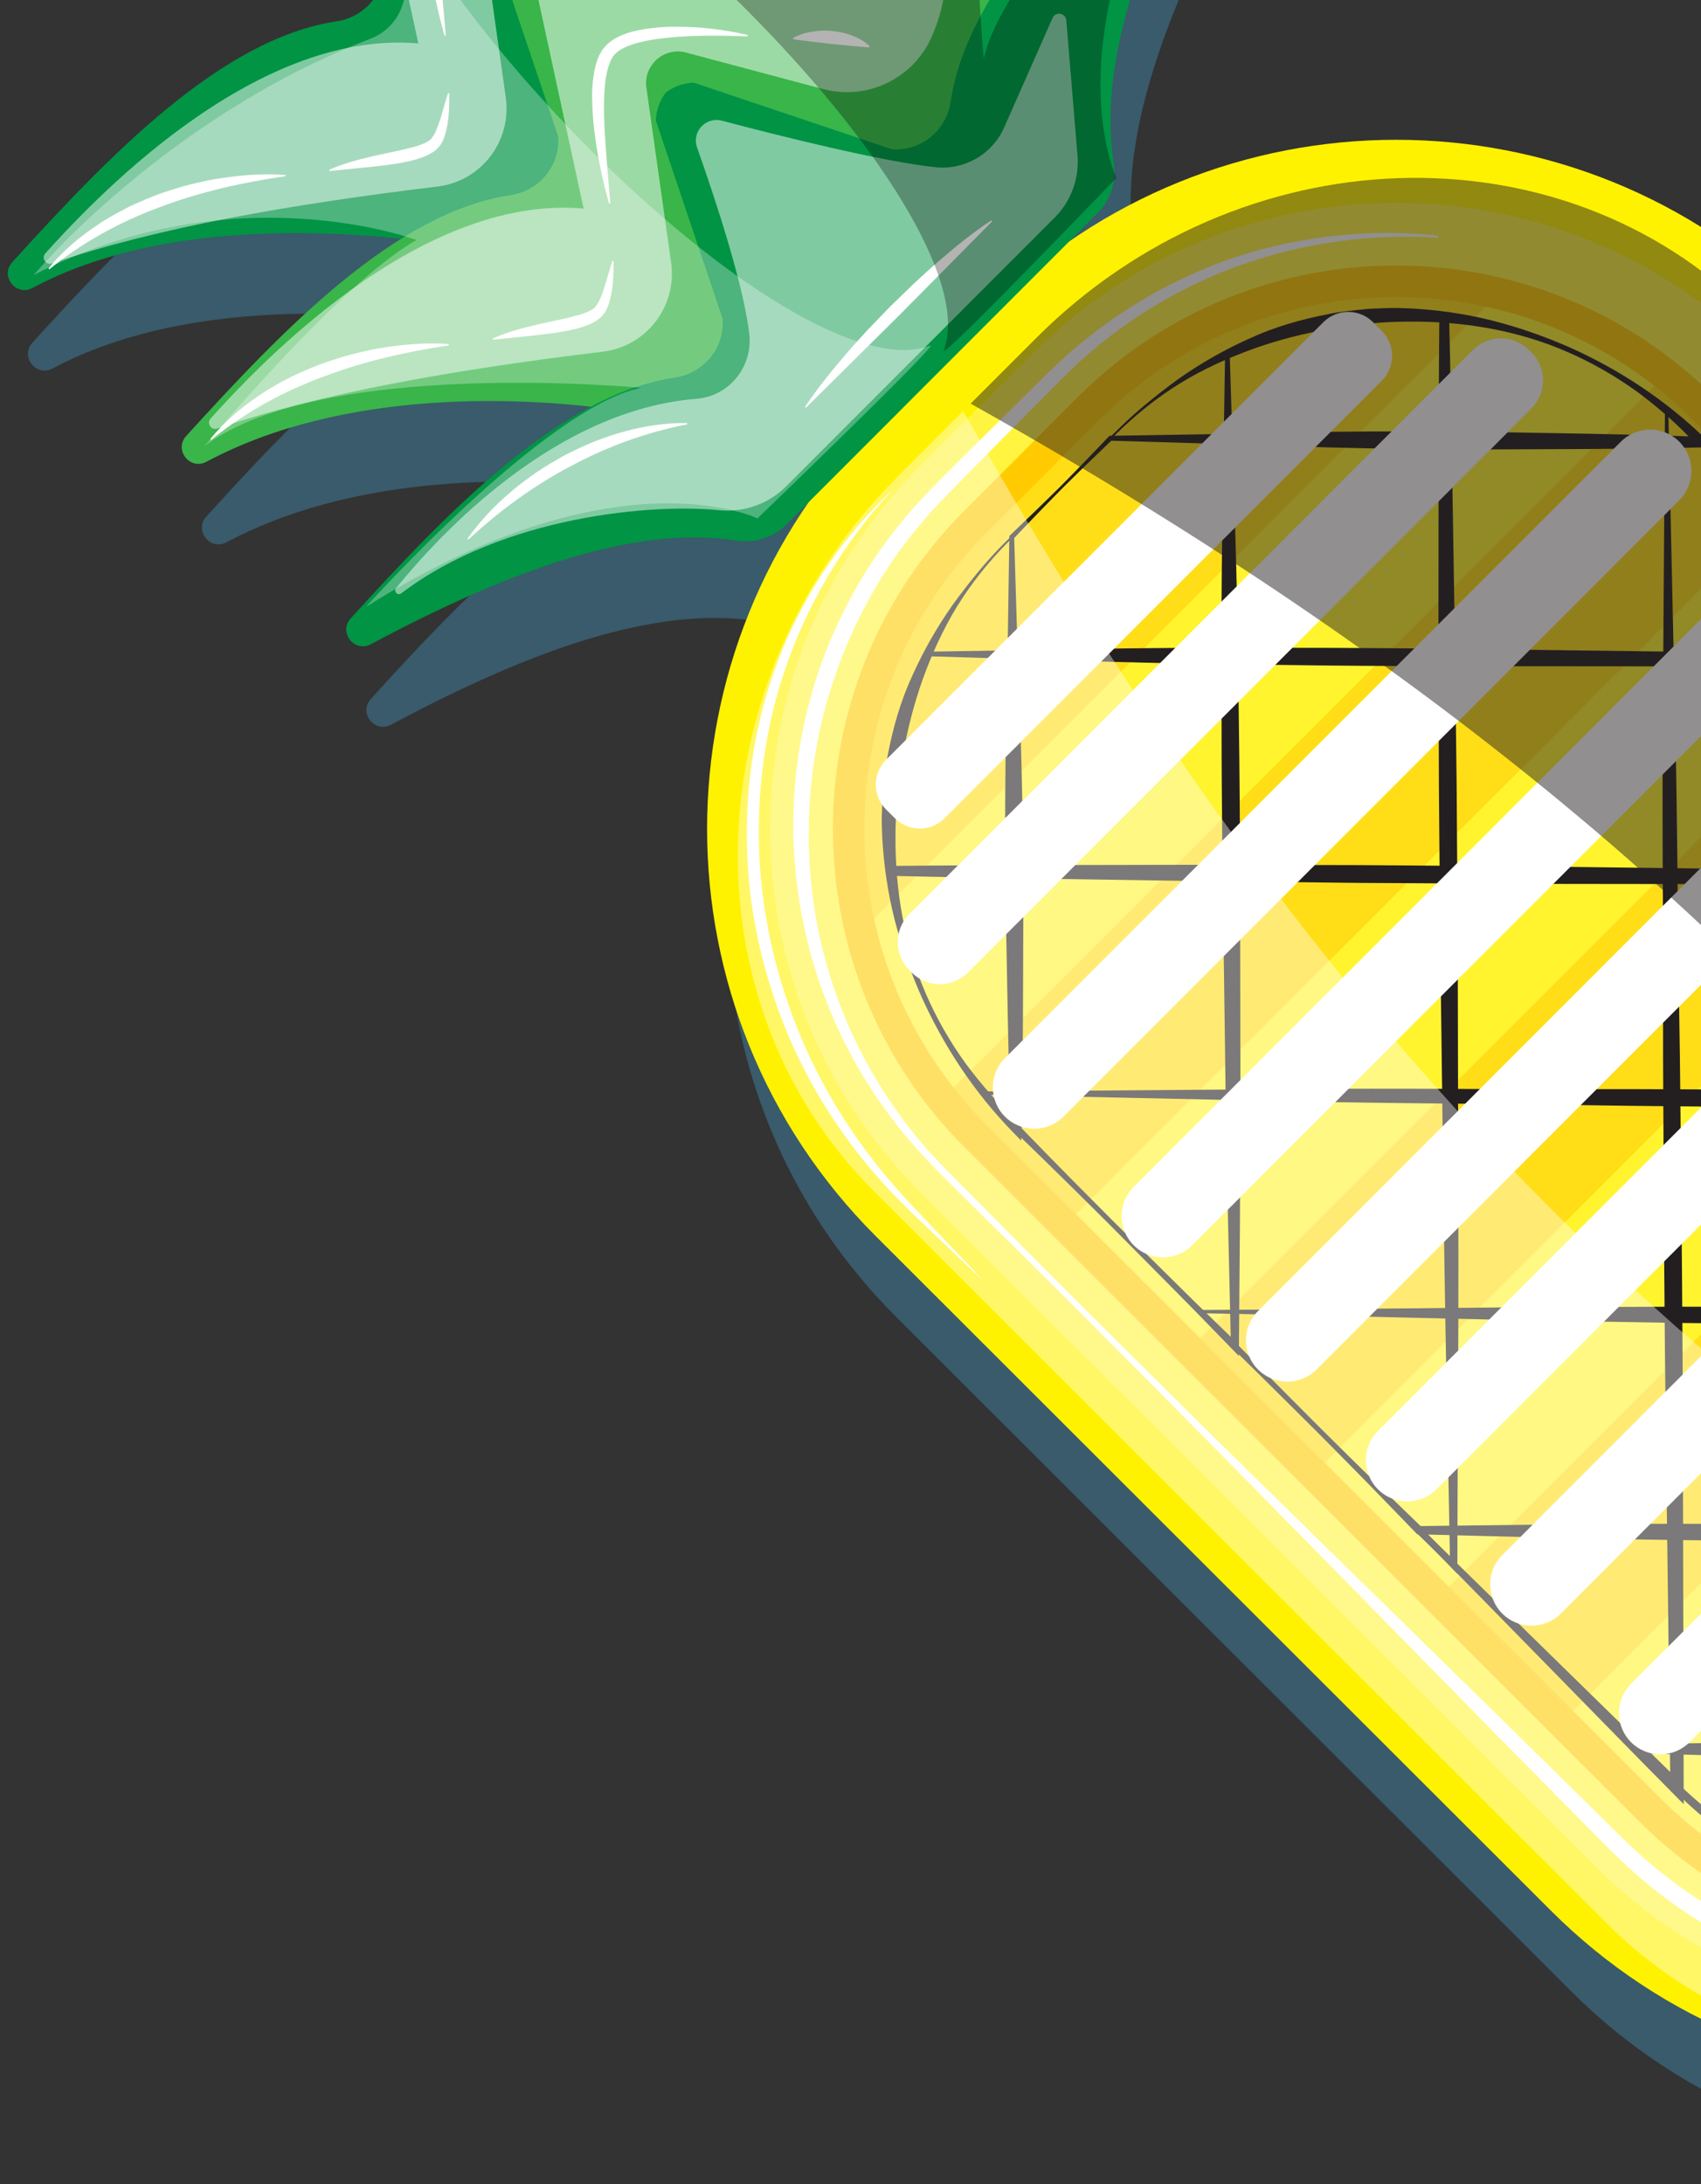 <svg width="169" height="217" viewBox="0 0 169 217" fill="none" xmlns="http://www.w3.org/2000/svg">
<rect x="0" y="0" width="169" height="217" fill="#333333" stroke="none"/>
<g clip-path="url(#clip0_2378_20778)">
<path opacity="0.3" fill-rule="evenodd" clip-rule="evenodd" d="M86.732 -49.536C76.158 -39.912 64.552 -28.774 62.831 -17.305C62.402 -14.429 59.885 -12.339 56.985 -12.562L37.306 -19.175C36.264 -19.148 35.301 -18.789 34.517 -18.191C33.923 -17.407 33.561 -16.445 33.538 -15.402L40.168 4.272C40.395 7.173 38.308 9.693 35.431 10.121C23.96 11.854 12.832 23.468 3.218 34.049C1.968 35.426 3.586 37.487 5.226 36.612C16.486 30.591 31.308 30.631 41.859 31.722C34.285 36.44 27.042 44.118 20.501 51.317C19.251 52.694 20.869 54.755 22.509 53.88C34.656 47.385 50.238 47.235 60.696 48.411C52.219 52.881 44.1 61.456 36.843 69.442C35.594 70.819 37.212 72.88 38.851 72.005C52.424 64.748 64.994 60.12 75.201 61.709C76.998 61.988 78.817 61.428 80.097 60.143L82.332 57.907C66.941 80.209 69.176 111.005 89.028 130.839L156.092 197.841C178.451 220.179 214.679 220.159 237.021 197.804L248.259 186.553L248.251 186.553C270.585 164.199 270.569 127.966 248.214 105.632L181.151 38.629C161.302 18.798 130.511 16.589 108.223 31.992L111.091 29.122C111.965 28.249 112.503 27.123 112.668 25.928C112.834 25.756 112.923 25.663 112.923 25.663C112.923 25.663 112.844 25.504 112.722 25.19C112.725 24.868 112.701 24.544 112.65 24.221C111.059 14.015 115.669 1.437 122.918 -12.138C123.796 -13.777 121.726 -15.396 120.354 -14.147L120.358 -14.143C113.286 -7.707 105.753 -0.593 101.024 6.843C99.972 -3.585 100.309 -18.527 106.576 -30.263C107.453 -31.902 105.384 -33.521 104.011 -32.272L104.015 -32.268C96.819 -25.718 89.144 -18.467 84.433 -10.888C83.331 -21.439 83.276 -36.267 89.289 -47.535C90.166 -49.173 88.096 -50.793 86.724 -49.544L86.732 -49.536Z" fill="#49B8EE"/>
<g clip-path="url(#clip1_2378_20778)">
<path d="M246.259 178.553L235.021 189.804C212.679 212.159 176.45 212.179 154.092 189.841L87.028 122.839C64.674 100.505 64.657 64.272 86.991 41.917L98.229 30.666C120.563 8.312 156.796 8.295 179.151 30.629L246.214 97.632C268.569 119.966 268.585 156.199 246.251 178.553L246.259 178.553Z" fill="#FFF200"/>
<path opacity="0.25" d="M230.605 185.396C210.733 205.285 178.388 205.298 158.504 185.429L91.44 118.427C71.551 98.555 71.538 66.209 91.407 46.325L102.645 35.074C122.517 15.185 154.862 15.172 174.747 35.041L241.81 102.043C261.699 121.915 261.712 154.261 241.843 174.145L230.605 185.396Z" fill="white"/>
<path d="M142.905 23.419C139.001 22.994 135.04 23.065 131.139 23.61C127.238 24.162 123.377 25.141 119.726 26.68C116.07 28.191 112.596 30.158 109.41 32.518C108.601 33.088 107.839 33.728 107.077 34.361C106.294 34.975 105.592 35.673 104.856 36.343C103.409 37.696 102.059 39.088 100.657 40.465C97.882 43.236 95.091 45.95 92.326 48.767C89.566 51.631 87.118 54.807 85.15 58.272C83.169 61.727 81.59 65.424 80.554 69.269C79.486 73.108 78.901 77.079 78.834 81.058C78.76 83.047 78.906 85.034 79.079 87.016C79.318 88.989 79.603 90.958 80.077 92.886C80.505 94.825 81.101 96.72 81.755 98.591C82.462 100.443 83.21 102.28 84.144 104.028C85.028 105.8 86.074 107.485 87.161 109.132C88.296 110.747 89.475 112.336 90.794 113.805C91.124 114.176 91.438 114.555 91.778 114.913L92.801 115.981C93.477 116.701 94.188 117.371 94.878 118.066L99.05 122.199C104.635 127.692 110.147 133.253 115.67 138.809C121.207 144.348 126.66 149.968 132.161 155.542L148.621 172.313L156.874 180.675L158.94 182.764C159.622 183.46 160.32 184.154 161.048 184.839C162.475 186.233 164.029 187.489 165.61 188.695C168.816 191.067 172.317 193.036 176.004 194.577C179.697 196.094 183.578 197.147 187.527 197.749C191.481 198.311 195.505 198.411 199.483 198.005C203.452 197.577 207.394 196.732 211.146 195.347C214.894 193.957 218.497 192.16 221.788 189.898C222.605 189.32 223.432 188.765 224.209 188.131L225.388 187.209L226.519 186.232C228.031 184.921 229.413 183.484 230.779 182.098L239.023 173.728L240.055 172.68C240.396 172.326 240.727 171.949 241.063 171.583L242.068 170.483C242.4 170.114 242.749 169.759 243.039 169.354L244.872 167.002C245.453 166.199 245.979 165.35 246.535 164.526C248.66 161.166 250.362 157.545 251.616 153.786C252.821 150.007 253.567 146.094 253.852 142.149L253.94 140.668C253.973 140.173 254.003 139.682 253.981 139.19L253.93 136.23L253.657 133.282C253.628 132.791 253.533 132.301 253.453 131.818L253.21 130.358C252.504 126.485 251.342 122.7 249.738 119.117L249.568 119.188C252.438 126.45 253.718 134.345 252.908 142.072C252.538 145.929 251.714 149.738 250.456 153.392C249.146 157.031 247.401 160.498 245.306 163.731C244.755 164.523 244.234 165.333 243.662 166.107L241.853 168.364C241.566 168.749 241.223 169.088 240.894 169.445L239.906 170.501C239.577 170.851 239.255 171.207 238.914 171.554L237.869 172.583L229.503 180.833C228.101 182.217 226.737 183.576 225.286 184.823L224.191 185.758L223.053 186.642C222.304 187.242 221.503 187.776 220.715 188.32C217.537 190.476 214.067 192.177 210.466 193.481C206.864 194.793 203.089 195.614 199.276 196.03C195.461 196.423 191.6 196.319 187.797 195.827C184 195.277 180.261 194.295 176.7 192.87C173.149 191.417 169.758 189.548 166.65 187.291C165.116 186.132 163.61 184.939 162.219 183.604C161.517 182.957 160.82 182.271 160.126 181.58L158.035 179.52L149.665 171.276L132.882 154.831C127.297 149.338 121.677 143.887 116.132 138.355C110.57 132.845 105.003 127.331 99.506 121.754L95.366 117.583C94.684 116.888 93.971 116.202 93.319 115.489L92.32 114.426C91.984 114.072 91.689 113.687 91.372 113.32C90.107 111.847 88.986 110.257 87.906 108.645C86.875 107.002 85.892 105.328 85.068 103.579C84.198 101.849 83.51 100.035 82.857 98.215C82.264 96.374 81.714 94.519 81.344 92.623C80.928 90.737 80.694 88.819 80.506 86.897C80.376 84.975 80.297 83.044 80.383 81.118C80.632 73.417 82.792 65.803 86.574 59.104C88.444 55.736 90.788 52.645 93.433 49.849C96.132 47.056 98.927 44.28 101.67 41.495C103.048 40.113 104.424 38.699 105.804 37.339C106.505 36.676 107.172 35.977 107.923 35.364C108.654 34.734 109.38 34.093 110.158 33.518C113.211 31.152 116.561 29.159 120.108 27.597C123.655 26.035 127.405 24.924 131.234 24.252C135.064 23.587 138.987 23.382 142.885 23.62L142.902 23.431L142.905 23.419Z" fill="white"/>
<path d="M226.19 180.989C208.751 198.445 180.364 198.457 162.908 181.018L95.844 114.015C78.388 96.577 78.38 68.185 95.815 50.733L107.053 39.482C124.491 22.026 152.883 22.018 170.335 39.453L237.398 106.455C254.855 123.894 254.863 152.285 237.428 169.738L226.19 180.989Z" fill="#FFCB00"/>
<path d="M109.268 41.685L98.03 52.937C87.647 63.329 83.925 77.886 86.839 91.273L147.598 30.465C134.206 27.564 119.656 31.296 109.272 41.689L109.268 41.685Z" fill="#FFDE17"/>
<path d="M168.865 182.118C173.916 186.083 179.672 188.711 185.664 190.008L246.423 129.2C245.118 123.204 242.483 117.454 238.516 112.406L168.865 182.118Z" fill="#FFDE17"/>
<path d="M165.111 178.81C166.304 180.003 167.564 181.101 168.858 182.118L238.508 112.407C237.491 111.111 236.395 109.856 235.198 108.659L226.375 99.843L156.284 169.991L165.107 178.807L165.111 178.81Z" fill="#FFF42E"/>
<path d="M143.945 157.653L156.298 169.997L226.391 99.854L214.038 87.51L143.945 157.653Z" fill="#FFDE17"/>
<path d="M131.594 145.313L143.947 157.657L214.04 87.514L201.687 75.17L131.594 145.313Z" fill="#FFF42E"/>
<path d="M119.239 132.969L131.592 145.313L201.685 75.17L189.332 62.826L119.239 132.969Z" fill="#FFDE17"/>
<path d="M106.888 120.629L119.241 132.973L189.334 62.83L176.981 50.486L106.888 120.629Z" fill="#FFF42E"/>
<path d="M98.056 111.807L106.879 120.623L176.97 50.475L168.146 41.659C166.954 40.467 165.694 39.368 164.4 38.351L94.75 108.063C95.767 109.359 96.863 110.614 98.06 111.811L98.056 111.807Z" fill="#FFDE17"/>
<path d="M164.393 38.352C159.342 34.387 153.586 31.759 147.594 30.462L86.835 91.27C88.14 97.265 90.775 103.016 94.742 108.063L164.393 38.352Z" fill="#FFF42E"/>
<g style="mix-blend-mode:overlay">
<path d="M100.029 53.971C98.152 55.9 96.465 58.014 95.058 60.303C93.658 62.598 92.556 65.048 91.657 67.548C90.767 70.056 90.117 72.639 89.672 75.247C89.219 77.854 88.965 80.502 88.969 83.153C88.938 88.452 89.845 93.844 92 98.766C93.069 101.227 94.415 103.563 95.986 105.728C97.587 107.876 99.358 109.878 101.34 111.685L100.438 112.066C100.249 107.175 100.142 102.282 100.059 97.395L99.925 90.056C99.905 87.609 99.865 85.168 99.868 82.719C99.863 77.827 99.894 72.935 100.092 68.043C100.267 63.152 100.461 58.256 100.433 53.365L100.582 53.429L100.025 53.975L100.029 53.971ZM99.91 53.855L100.455 53.297L100.608 53.145L100.609 53.364C100.657 58.257 100.923 63.142 101.171 68.032C101.446 72.924 101.548 77.813 101.615 82.701C101.659 85.146 101.656 87.595 101.672 90.038L101.646 97.378C101.636 102.271 101.601 107.159 101.489 112.053L101.46 113.33L100.587 112.434C96.784 108.524 93.745 103.918 91.526 98.97C90.432 96.486 89.534 93.918 88.858 91.278C88.193 88.633 87.805 85.921 87.653 83.178C87.629 82.496 87.593 81.81 87.608 81.124L87.683 79.065C87.819 77.698 87.927 76.329 88.212 74.981C88.725 72.287 89.483 69.629 90.637 67.144C91.756 64.65 93.11 62.272 94.679 60.057C96.27 57.861 98.01 55.785 99.907 53.859L99.91 53.855Z" fill="#231F20"/>
<path d="M110.943 43.045C109.224 44.783 107.492 46.509 105.786 48.257C104.079 50.005 102.373 51.753 100.692 53.53L100.761 53.356L101.202 68.03C101.355 72.919 101.434 77.81 101.483 82.703C101.511 87.594 101.532 92.485 101.466 97.376L101.321 112.054L101.216 111.804C102.993 113.645 104.793 115.469 106.585 117.293C108.396 119.104 110.184 120.933 112.009 122.728L117.469 128.128C119.284 129.935 121.134 131.701 122.97 133.491L122.299 133.772L122.012 121.45L121.775 109.127L121.443 84.48C121.411 80.372 121.363 76.265 121.367 72.158C121.354 68.052 121.342 63.938 121.365 59.833C121.384 55.725 121.449 51.613 121.523 47.509L121.713 35.182L122.045 35.387C119.978 36.302 118.014 37.436 116.147 38.711C114.284 39.997 112.548 41.458 110.939 43.05L110.943 43.045ZM110.825 42.929C112.42 41.311 114.162 39.834 116.01 38.506C117.849 37.163 119.815 36.001 121.849 34.964L122.169 34.803L122.177 35.174L122.559 47.497C122.696 51.601 122.822 55.711 122.905 59.819C122.995 63.927 123.043 68.034 123.09 72.141C123.153 76.247 123.17 80.357 123.202 84.465L123.241 109.115L123.192 121.439L123.092 133.763L123.087 134.726L122.421 134.044C120.633 132.216 118.862 130.366 117.055 128.551L111.65 123.095C109.858 121.271 108.025 119.477 106.207 117.674C104.379 115.883 102.557 114.084 100.71 112.307L100.606 112.217L100.605 112.057L100.235 97.386C100.097 92.496 100.041 87.603 99.997 82.713C99.972 77.818 99.979 72.929 100.06 68.037L100.28 53.358L100.284 53.252L100.353 53.188C102.123 51.502 103.872 49.797 105.62 48.085C107.369 46.381 109.093 44.648 110.828 42.925L110.825 42.929Z" fill="#231F20"/>
<path d="M223.988 177.83L227.584 174.207C228.787 173.002 229.966 171.775 231.154 170.562L231.111 170.671C230.992 165.251 230.814 159.832 230.66 154.411C230.498 148.99 230.34 143.573 230.287 138.153C230.211 132.733 230.201 127.313 230.238 121.889L230.386 105.627L230.496 105.896C226.944 102.21 223.337 98.57 219.724 94.947C216.074 91.358 212.464 87.722 208.785 84.167L209.392 83.91C209.559 92.506 209.803 101.096 209.935 109.691L210.302 135.474C210.39 144.068 210.436 152.662 210.422 161.256C210.417 169.849 210.212 178.446 210.109 187.043L209.717 186.771C212.382 185.847 214.953 184.624 217.35 183.114C219.761 181.622 221.972 179.82 223.988 177.83ZM224.107 177.946C222.108 179.974 219.873 181.77 217.505 183.349C215.12 184.913 212.584 186.254 209.926 187.315L209.543 187.465L209.53 187.04C209.297 178.444 208.963 169.857 208.827 161.259C208.688 152.664 208.599 144.07 208.561 135.476L208.538 109.691C208.536 101.098 208.655 92.5 208.691 83.904L208.695 83.027L209.298 83.647C212.856 87.325 216.492 90.931 220.087 94.575C223.719 98.185 227.358 101.787 231.048 105.338L231.154 105.444L231.158 105.608L231.555 121.864C231.674 127.284 231.742 132.704 231.752 138.124C231.784 143.543 231.704 148.966 231.624 154.389C231.552 159.812 231.46 165.232 231.418 170.652L231.42 170.718L231.38 170.764C230.163 171.951 228.938 173.131 227.734 174.336L224.117 177.934L224.107 177.946Z" fill="#231F20"/>
<path d="M122.016 35.218C122.269 43.545 122.461 51.807 122.62 60.04L122.749 66.218L122.842 72.371L123.014 84.667C123.15 92.866 123.179 101.031 123.134 109.205L123.003 133.766L122.916 133.553C124.708 135.378 126.508 137.202 128.318 139.013C130.122 140.833 131.928 142.641 133.753 144.435C137.396 148.033 141.009 151.656 144.685 155.224L144.071 155.481C143.89 145.15 143.636 134.82 143.491 124.489L143.087 93.495L142.959 78.001L142.914 62.504C142.937 52.172 142.905 41.837 143.002 31.504L143.441 31.983C139.822 31.556 136.144 31.638 132.523 32.169C130.713 32.438 128.92 32.831 127.16 33.347L125.845 33.759L124.546 34.213L123.261 34.709L122.024 35.217L122.016 35.218ZM121.877 35.126L123.158 34.49L124.426 33.929L125.718 33.417L127.028 32.951C128.787 32.36 130.582 31.889 132.413 31.543C136.064 30.842 139.823 30.684 143.54 31.006L143.965 31.044L143.975 31.489C144.229 41.819 144.351 52.152 144.531 62.483L144.722 77.981L144.83 93.481L144.898 124.477C144.91 134.81 144.813 145.143 144.79 155.474L144.786 156.358L144.175 155.732C140.605 152.058 136.978 148.452 133.374 144.808C131.575 142.984 129.768 141.176 127.947 139.377C126.133 137.57 124.311 135.772 122.483 133.981L122.391 133.902L122.397 133.769L121.893 109.033C121.728 100.773 121.629 92.504 121.638 84.27L121.622 71.919L121.619 65.748L121.656 59.596C121.687 51.396 121.755 43.22 121.884 35.118L121.877 35.126Z" fill="#231F20"/>
<path d="M177.101 52.116L171.364 46.412L168.482 43.57C167.527 42.625 166.521 41.731 165.479 40.887L165.751 40.757L166.504 74.974C166.699 86.381 166.78 97.791 166.737 109.196L166.665 126.309L166.626 134.866L166.649 143.419L166.675 151.974L166.769 160.529L166.862 169.084L167.006 177.639L166.892 177.366C169.836 180.202 173.194 182.617 176.833 184.459C180.469 186.312 184.379 187.586 188.382 188.285L187.621 188.926C187.447 178.367 187.324 167.808 187.204 157.244C187.069 146.682 186.965 136.126 186.909 125.566L186.853 109.725L186.895 93.882C186.991 83.322 187.098 72.757 187.143 62.197L187.19 62.311L182.155 57.203L177.097 52.112L177.101 52.116ZM177.218 51.998L182.308 57.051L187.424 62.082L187.474 62.125L187.471 62.196C187.673 72.757 187.941 83.317 188.197 93.874L188.479 109.712L188.668 125.551C188.775 136.111 188.824 146.671 188.853 157.23C188.895 167.791 188.928 178.353 188.918 188.914L188.918 189.692L188.161 189.55C184.035 188.781 180.043 187.349 176.358 185.374C172.67 183.403 169.295 180.865 166.351 177.919L166.232 177.803L166.232 177.642L166.248 169.087L166.214 160.532L166.179 151.977L166.074 143.419L165.965 134.865L165.797 126.312L165.466 109.202C165.251 97.793 165.158 86.387 165.182 74.98L165.419 40.754L165.419 40.398L165.687 40.629C166.726 41.493 167.726 42.411 168.671 43.376L171.512 46.256L177.221 51.986L177.218 51.998Z" fill="#231F20"/>
<path d="M189.271 64.274L187.246 62.264L187.401 62.201C187.485 72.763 187.8 83.319 188.056 93.876C188.347 104.434 188.49 114.996 188.512 125.554C188.517 136.114 188.41 146.679 188.357 157.24C188.349 162.52 188.356 167.8 188.398 173.081L188.59 188.923L188.324 188.607C195.461 189.833 202.908 189.115 209.615 186.501L209.238 187.05C209.083 178.457 208.943 169.862 208.843 161.265C208.747 152.672 208.607 144.077 208.547 135.485C208.466 126.89 208.444 118.295 208.434 109.702C208.419 101.107 208.542 92.512 208.637 83.916L208.757 84.2L199.061 74.191C195.818 70.864 192.546 67.571 189.267 64.278L189.271 64.274ZM189.387 64.156C192.684 67.427 195.982 70.699 199.308 73.937L209.327 83.621L209.441 83.734L209.446 83.906C209.672 92.501 209.924 101.091 210.04 109.687C210.16 118.279 210.268 126.875 210.313 135.469C210.382 144.061 210.373 152.658 210.411 161.253C210.44 169.847 210.431 178.445 210.406 187.036L210.406 187.451L210.029 187.585C203.056 190.093 195.436 190.64 188.215 189.241L187.949 189.186L187.945 188.921L187.897 173.08C187.859 167.802 187.789 162.52 187.696 157.239C187.487 146.678 187.219 136.118 187.065 125.562C186.926 115.004 186.908 104.441 187.043 93.878C187.139 83.318 187.297 72.754 187.217 62.196L187.216 61.977L187.373 62.133L189.387 64.156Z" fill="#231F20"/>
<path d="M164.73 40.176C161.676 37.798 158.304 35.823 154.7 34.404C152.895 33.704 151.055 33.111 149.172 32.67C147.289 32.229 145.381 31.935 143.46 31.767L143.757 31.498L144.111 46.991L144.288 54.738L144.426 62.487C144.571 72.818 144.626 83.151 144.58 93.484L144.512 108.986C144.484 114.155 144.458 119.32 144.492 124.484C144.492 134.814 144.621 145.145 144.771 155.479L144.67 155.241L167.085 177.183L165.959 177.655L165.52 143.437C165.446 137.736 165.391 132.03 165.349 126.326L165.252 109.214C165.209 103.511 165.24 97.806 165.256 92.102C165.253 86.396 165.324 80.695 165.371 74.989L165.508 57.875C165.54 52.17 165.528 46.464 165.498 40.764L165.53 40.828L164.73 40.176ZM164.833 40.047L165.637 40.695L165.666 40.72L165.669 40.759C165.724 46.465 165.798 52.166 165.915 57.868L166.312 74.977C166.449 80.681 166.605 86.38 166.687 92.088C166.788 97.791 166.901 103.497 166.948 109.196L167.111 126.307C167.161 132.01 167.189 137.714 167.2 143.42L167.277 177.646L167.281 179.257L166.151 178.118C162.464 174.402 158.818 170.656 155.161 166.923L144.183 155.723L144.081 155.621L144.083 155.484C144.078 145.151 144.05 134.82 143.893 124.486C143.844 119.323 143.744 114.152 143.637 108.989L143.337 93.492C143.133 83.162 143.031 72.832 143.019 62.5L143.041 54.75L143.102 46.997L143.225 31.499L143.225 31.194L143.517 31.227C147.396 31.681 151.2 32.689 154.796 34.167C156.589 34.923 158.336 35.785 160.017 36.757C161.695 37.742 163.303 38.841 164.829 40.044L164.833 40.047Z" fill="#231F20"/>
</g>
<g style="mix-blend-mode:overlay">
<path d="M110.825 42.929C112.75 41.028 114.826 39.291 117.021 37.694C119.237 36.123 121.611 34.767 124.108 33.648C126.591 32.495 129.255 31.731 131.947 31.215C133.29 30.93 134.663 30.822 136.029 30.68L138.084 30.6C138.771 30.587 139.455 30.622 140.141 30.644C142.878 30.794 145.594 31.18 148.238 31.845C150.882 32.518 153.448 33.416 155.936 34.507C160.886 36.719 165.496 39.759 169.404 43.556L170.299 44.427L169.022 44.456C164.13 44.571 159.236 44.611 154.348 44.628L147.013 44.657C144.567 44.641 142.119 44.646 139.675 44.603C134.782 44.542 129.893 44.441 125.003 44.172C120.115 43.926 115.221 43.662 110.33 43.624L110.114 43.62L110.267 43.468L110.824 42.922L110.825 42.929ZM110.943 43.045L110.398 43.603L110.336 43.447C115.227 43.47 120.12 43.269 125.012 43.096C129.905 42.895 134.796 42.859 139.689 42.862C142.133 42.854 144.58 42.892 147.026 42.907L154.365 43.035C159.256 43.116 164.15 43.22 169.036 43.399L168.659 44.304C166.851 42.32 164.848 40.555 162.698 38.953C160.526 37.384 158.191 36.038 155.733 34.972C150.81 32.82 145.415 31.921 140.118 31.956C137.466 31.953 134.818 32.207 132.212 32.666C129.602 33.112 127.027 33.764 124.52 34.657C122.019 35.562 119.567 36.661 117.276 38.066C114.988 39.475 112.878 41.167 110.951 43.045L110.943 43.045Z" fill="#231F20"/>
<path d="M224.107 177.946C222.05 179.983 219.807 181.822 217.424 183.468C216.816 183.862 216.231 184.297 215.601 184.658L213.712 185.754L211.756 186.727C211.104 187.054 210.415 187.305 209.748 187.598C204.338 189.813 198.347 190.714 192.504 190.142C192.141 190.106 191.773 190.095 191.408 190.036L190.324 189.868C189.596 189.758 188.876 189.648 188.163 189.479C186.729 189.184 185.313 188.826 183.922 188.371C181.144 187.474 178.469 186.287 175.934 184.878C173.392 183.478 170.994 181.817 168.754 179.971C167.629 179.055 166.568 178.047 165.526 177.05L162.395 174.059L161.628 173.327L162.71 173.304C168.13 173.193 173.553 173.113 178.973 173.095L187.102 173.073L191.169 173.064L195.235 173.09C200.656 173.139 206.074 173.2 211.494 173.394C216.911 173.607 222.335 173.899 227.752 174.054L228.093 174.063L227.852 174.292C226.585 175.495 225.357 176.737 224.111 177.958L224.107 177.946ZM223.988 177.83C225.208 176.58 226.446 175.353 227.648 174.081L227.748 174.32C222.326 174.4 216.906 174.621 211.483 174.76C206.06 174.883 200.642 174.873 195.223 174.847L191.157 174.813L187.091 174.744L178.962 174.614C173.542 174.522 168.125 174.367 162.702 174.185L163.016 173.43L166.009 176.556C166.997 177.616 168.014 178.607 169.106 179.546C171.28 181.416 173.653 183.055 176.187 184.398C181.27 187.073 186.948 188.456 192.607 188.761C198.274 189.124 203.97 188.354 209.394 186.631C214.83 184.911 219.901 181.881 223.996 177.822L223.988 177.83Z" fill="#231F20"/>
<path d="M99.91 53.855C101.63 52.118 103.361 50.391 105.068 48.643C106.774 46.895 108.481 45.148 110.162 43.37L110.223 43.299L110.332 43.299L125.009 43.065C129.904 42.981 134.792 42.973 139.687 42.991C144.579 43.029 149.472 43.083 154.359 43.219L169.03 43.576L169.183 43.576L169.28 43.674C171.058 45.516 172.857 47.339 174.649 49.164C176.46 50.975 178.248 52.804 180.073 54.599L185.534 59.999C187.348 61.806 189.198 63.572 191.034 65.362L191.714 66.026L190.753 66.036L178.429 66.147L166.105 66.208L141.455 66.189C137.346 66.162 133.238 66.151 129.131 66.089C125.024 66.042 120.918 65.996 116.808 65.911C112.703 65.829 108.595 65.708 104.486 65.572L92.161 65.203L91.793 65.191L91.952 64.87C92.984 62.833 94.15 60.868 95.49 59.03C96.821 57.185 98.293 55.439 99.909 53.839L99.91 53.855ZM100.029 53.971C98.441 55.581 96.98 57.322 95.693 59.183C94.422 61.051 93.287 63.014 92.375 65.081L92.166 64.749L104.495 64.547C108.603 64.464 112.713 64.404 116.818 64.377C120.926 64.345 125.034 64.356 129.142 64.367C133.248 64.362 137.358 64.405 141.467 64.431L166.112 64.745L178.434 64.974L190.756 65.253L190.475 65.928C188.686 64.099 186.916 62.249 185.109 60.434L179.703 54.978C177.911 53.154 176.078 51.36 174.261 49.557C172.432 47.767 170.611 45.968 168.764 44.19L169.014 44.297L154.335 44.457C149.444 44.528 144.554 44.513 139.659 44.487C134.766 44.441 129.875 44.368 124.987 44.216L110.314 43.785L110.485 43.714C108.715 45.4 106.966 47.104 105.218 48.816C103.469 50.52 101.745 52.254 100.01 53.976L100.029 53.971Z" fill="#231F20"/>
<path d="M235.021 167.021L231.426 170.644C230.222 171.849 229.043 173.076 227.856 174.288L227.816 174.334L227.745 174.332C222.324 174.377 216.902 174.472 211.479 174.553C206.057 174.64 200.634 174.721 195.215 174.695C189.794 174.689 184.372 174.624 178.954 174.513L162.698 174.13L162.533 174.127L162.431 174.018C158.879 170.331 155.273 166.691 151.659 163.068C148.009 159.479 144.399 155.844 140.72 152.288L140.096 151.686L140.972 151.682C149.566 151.637 158.161 151.513 166.758 151.507L192.541 151.511C201.133 151.544 209.728 151.624 218.323 151.754C226.918 151.885 235.512 152.211 244.103 152.439L244.53 152.45L244.375 152.833C243.316 155.495 241.978 158.032 240.414 160.419C238.832 162.791 237.041 165.026 235.017 167.025L235.021 167.021ZM234.903 166.904C236.89 164.881 238.69 162.669 240.179 160.26C241.688 157.863 242.902 155.291 243.827 152.624L244.1 153.019C235.503 153.127 226.91 153.34 218.314 153.355C209.723 153.372 201.123 153.34 192.532 153.256L166.75 152.911C158.155 152.789 149.564 152.552 140.967 152.391L141.218 151.785C144.777 155.463 148.413 159.069 152.008 162.713C155.64 166.324 159.279 169.925 162.969 173.476L162.702 173.363L178.965 173.198C184.383 173.157 189.804 173.163 195.227 173.235C200.647 173.284 206.068 173.435 211.489 173.594C216.91 173.744 222.328 173.915 227.75 174.03L227.64 174.074C228.853 172.883 230.078 171.704 231.282 170.498L234.898 166.901L234.903 166.904Z" fill="#231F20"/>
<path d="M92.12 64.912C100.222 64.779 108.395 64.707 116.593 64.663L122.743 64.626L128.915 64.623L141.267 64.63C149.499 64.616 157.77 64.701 166.027 64.861L190.759 65.343L190.888 65.345L190.973 65.433C192.765 67.257 194.565 69.081 196.376 70.892C198.179 72.712 199.985 74.52 201.81 76.314C205.453 79.912 209.066 83.535 212.742 87.103L213.367 87.713L212.483 87.717C202.148 87.749 191.819 87.859 181.485 87.855L150.485 87.818L134.986 87.723L119.488 87.549C109.157 87.381 98.826 87.264 88.494 87.022L88.052 87.013L88.011 86.585C87.684 82.871 87.839 79.112 88.542 75.461C88.889 73.635 89.356 71.832 89.947 70.079L90.412 68.769L90.924 67.478L91.486 66.208L92.117 64.924L92.12 64.912ZM92.209 65.054L91.699 66.29L91.206 67.575L90.756 68.876L90.347 70.189C89.83 71.949 89.437 73.743 89.167 75.555C88.638 79.173 88.559 82.852 88.989 86.473L88.506 86.036C98.839 85.93 109.171 85.953 119.506 85.921L135.001 85.954L150.498 86.069L181.492 86.443C191.824 86.575 202.157 86.825 212.487 86.993L212.232 87.603C208.662 83.93 205.034 80.323 201.431 76.679C199.631 74.855 197.825 73.048 196.003 71.249C194.189 69.442 192.368 67.643 190.539 65.853L190.753 65.942L166.19 66.092C158.015 66.141 149.855 66.123 141.651 65.994L129.35 65.834L123.195 65.75L117.022 65.629C108.789 65.475 100.53 65.291 92.2 65.047L92.209 65.054Z" fill="#231F20"/>
<path d="M109.037 120.237L103.299 114.533L100.417 111.692C99.447 110.748 98.53 109.749 97.662 108.712L97.435 108.443L97.79 108.444L132.018 108.179C143.424 108.145 154.832 108.228 166.241 108.436L183.353 108.753L191.908 108.914L200.465 109.012L209.023 109.11L217.575 109.139L226.131 109.163L234.686 109.136L234.847 109.135L234.965 109.252C237.917 112.197 240.455 115.565 242.431 119.257C244.414 122.941 245.845 126.928 246.617 131.055L246.757 131.815L245.978 131.815C235.415 131.833 224.857 131.811 214.294 131.778C203.733 131.76 193.173 131.715 182.613 131.62L166.775 131.444L150.937 131.175C140.378 130.927 129.817 130.671 119.262 130.477L119.195 130.478L119.145 130.435L114.113 125.323L109.056 120.232L109.037 120.237ZM109.153 120.119L114.243 125.172L119.359 130.204L119.246 130.157C129.81 130.104 140.369 129.989 150.934 129.885L166.774 129.829L182.614 129.867C193.174 129.912 203.734 130.008 214.296 130.135C224.857 130.246 235.414 130.362 245.975 130.524L245.336 131.284C244.632 127.281 243.355 123.369 241.501 119.738C239.659 116.102 237.243 112.745 234.404 109.802L234.683 109.918L226.126 109.777L217.569 109.687L209.017 109.6L200.461 109.584L191.906 109.567L183.348 109.614L166.235 109.703C154.826 109.757 143.419 109.682 132.012 109.498L97.792 108.772L97.924 108.5C98.773 109.543 99.662 110.548 100.61 111.501L103.452 114.381L109.16 120.111L109.153 120.119Z" fill="#231F20"/>
<path d="M121.21 132.399L119.185 130.389L119.028 130.232L119.251 130.235C129.813 130.303 140.373 130.137 150.937 130.033C161.499 129.89 172.06 129.9 182.618 130.031C193.178 130.178 203.738 130.434 214.298 130.632C219.577 130.719 224.858 130.778 230.137 130.815L245.98 130.849L246.246 130.852L246.301 131.118C247.702 138.338 247.166 145.958 244.66 152.933L244.524 153.311L244.11 153.311C235.515 153.341 226.92 153.363 218.329 153.338C209.734 153.309 201.142 153.327 192.544 153.267C183.952 153.226 175.355 153.123 166.762 153.016C158.168 152.909 149.577 152.665 140.983 152.448L140.81 152.445L140.7 152.329L131.004 142.319C127.762 138.993 124.49 135.699 121.21 132.407L121.21 132.399ZM121.326 132.281C124.624 135.552 127.921 138.824 131.247 142.062L141.266 151.746L140.983 151.627C149.581 151.526 158.176 151.395 166.769 151.4C175.363 151.406 183.957 151.419 192.555 151.494C201.149 151.551 209.744 151.681 218.34 151.769C226.932 151.86 235.527 151.991 244.119 152.141L243.569 152.519C246.177 145.814 246.895 138.364 245.661 131.229L245.974 131.498L230.135 131.315C224.856 131.279 219.575 131.27 214.293 131.289C203.729 131.35 193.17 131.465 182.605 131.468C172.044 131.458 161.486 131.327 150.923 131.04C140.363 130.791 129.803 130.484 119.245 130.412L119.312 130.258L121.326 132.281Z" fill="#231F20"/>
<path d="M97.074 107.864C95.868 106.34 94.773 104.729 93.782 103.055C92.806 101.372 91.944 99.626 91.186 97.834C89.707 94.233 88.697 90.433 88.24 86.556L88.202 86.262L88.503 86.259L104.001 86.127L111.748 86.06L119.498 86.031C129.832 86.034 140.165 86.124 150.494 86.319L165.988 86.606C171.151 86.71 176.321 86.805 181.483 86.85C191.816 86.998 202.147 87.014 212.481 87.009L212.618 87.011L212.719 87.112L223.93 98.084C227.668 101.74 231.415 105.377 235.135 109.063L236.276 110.189L234.664 110.186L200.441 110.141C194.737 110.132 189.033 110.109 183.331 110.065L166.22 109.916C160.518 109.872 154.815 109.762 149.109 109.672C143.408 109.593 137.702 109.445 131.997 109.311L114.888 108.931C109.185 108.821 103.481 108.746 97.778 108.695L97.735 108.694L97.706 108.669L97.062 107.861L97.074 107.864ZM97.204 107.764L97.854 108.564L97.789 108.53C103.494 108.554 109.197 108.562 114.901 108.527L132.017 108.375C137.723 108.32 143.424 108.247 149.13 108.243C154.835 108.224 160.536 108.193 166.245 108.228L183.359 108.307C189.064 108.338 194.763 108.394 200.471 108.464L234.69 108.877L234.216 110.004L212.256 87.609L212.498 87.708C202.166 87.568 191.834 87.443 181.502 87.455C176.337 87.43 171.168 87.46 166.004 87.493L150.506 87.574C140.173 87.629 129.844 87.586 119.508 87.45L111.757 87.318L104.008 87.144L88.509 86.802L88.78 86.504C88.948 88.424 89.248 90.333 89.688 92.216C90.13 94.096 90.727 95.94 91.426 97.741C92.839 101.343 94.822 104.713 97.204 107.764Z" fill="#231F20"/>
</g>
<g style="mix-blend-mode:overlay">
<path d="M229.056 111.86L167.865 173.103C166.261 174.707 163.66 174.711 162.053 173.103C160.45 171.499 160.445 168.899 162.053 167.291L223.244 106.048C224.848 104.444 227.449 104.44 229.056 106.048C230.659 107.652 230.664 110.252 229.056 111.86Z" fill="white"/>
</g>
<g style="mix-blend-mode:overlay">
<path d="M216.261 99.076L155.07 160.32C153.466 161.923 150.865 161.927 149.258 160.32C147.655 158.716 147.65 156.115 149.258 154.508L210.449 93.264C212.053 91.661 214.654 91.656 216.261 93.264C217.864 94.868 217.869 97.469 216.261 99.076Z" fill="white"/>
</g>
<g style="mix-blend-mode:overlay">
<path d="M203.91 86.732L142.719 147.976C141.115 149.579 138.514 149.583 136.907 147.976C135.303 146.372 135.299 143.771 136.906 142.164L198.097 80.92C199.702 79.317 202.302 79.312 203.91 80.92C205.513 82.524 205.517 85.125 203.91 86.732Z" fill="white"/>
</g>
<g style="mix-blend-mode:overlay">
<path d="M191.994 74.829L130.803 136.072C129.199 137.676 126.599 137.68 124.991 136.072C123.388 134.468 123.384 131.868 124.991 130.26L186.182 69.017C187.786 67.413 190.387 67.409 191.994 69.017C193.598 70.621 193.602 73.221 191.994 74.829Z" fill="white"/>
</g>
<g style="mix-blend-mode:overlay">
<path d="M179.643 62.485L118.452 123.728C116.848 125.332 114.247 125.336 112.64 123.728C111.037 122.124 111.032 119.524 112.64 117.916L173.831 56.673C175.435 55.069 178.036 55.065 179.643 56.673C181.246 58.277 181.251 60.877 179.643 62.485Z" fill="white"/>
</g>
<g style="mix-blend-mode:overlay">
<path d="M166.848 49.701L105.657 110.945C104.053 112.548 101.452 112.552 99.845 110.945C98.241 109.341 98.237 106.74 99.845 105.133L161.036 43.889C162.64 42.286 165.24 42.281 166.848 43.889C168.451 45.493 168.455 48.094 166.848 49.701Z" fill="white"/>
</g>
<g style="mix-blend-mode:overlay">
<path d="M152.155 40.588L96.161 96.633C94.627 98.173 92.131 98.173 90.588 96.635L90.346 96.391C88.807 94.856 88.807 92.361 90.345 90.818L146.338 34.773C147.873 33.233 150.368 33.233 151.912 34.771L152.153 35.015C153.693 36.55 153.693 39.045 152.155 40.588Z" fill="white"/>
</g>
<g style="mix-blend-mode:overlay">
<path d="M131.479 32.014L88.034 75.489C86.671 76.853 86.672 79.064 88.036 80.427L88.91 81.3C90.274 82.663 92.484 82.663 93.848 81.299L137.292 37.823C138.655 36.459 138.654 34.248 137.29 32.885L136.416 32.012C135.052 30.649 132.842 30.65 131.479 32.014Z" fill="white"/>
</g>
<path d="M147.833 41.579L93.367 96.093C92.898 96.562 92.139 96.565 91.67 96.096C91.2 95.627 91.198 94.868 91.667 94.398L146.133 39.885C146.602 39.415 147.361 39.413 147.83 39.882C148.3 40.351 148.302 41.11 147.833 41.579Z" fill="white"/>
<path d="M129.311 42.69L92.695 79.337C92.225 79.806 91.467 79.809 90.997 79.34C90.528 78.871 90.525 78.112 90.994 77.642L127.611 40.995C128.08 40.526 128.839 40.523 129.308 40.992C129.778 41.462 129.78 42.22 129.311 42.69Z" fill="white"/>
<path d="M148.033 65.137L103.484 109.724C103.015 110.193 102.256 110.196 101.787 109.727C101.317 109.257 101.315 108.499 101.784 108.029L146.333 63.443C146.802 62.973 147.56 62.971 148.03 63.44C148.499 63.909 148.502 64.668 148.033 65.137Z" fill="white"/>
<path d="M153.52 83.408L115.358 121.599C114.889 122.069 114.13 122.071 113.661 121.602C113.191 121.133 113.189 120.374 113.658 119.905L151.82 81.713C152.29 81.244 153.048 81.241 153.518 81.711C153.987 82.18 153.99 82.938 153.52 83.408Z" fill="white"/>
<path d="M166.311 96.188L128.149 134.379C127.68 134.849 126.921 134.851 126.452 134.382C125.982 133.913 125.98 133.154 126.449 132.685L164.611 94.493C165.081 94.024 165.839 94.022 166.309 94.491C166.778 94.96 166.781 95.718 166.311 96.188Z" fill="white"/>
<path d="M173.157 113.167L140.069 146.286C139.599 146.756 138.841 146.758 138.371 146.289C137.902 145.82 137.899 145.061 138.368 144.592L171.457 111.473C171.926 111.003 172.685 111.001 173.154 111.47C173.624 111.939 173.626 112.698 173.157 113.167Z" fill="white"/>
<path d="M193.888 118.007L152.867 159.066C152.398 159.535 151.64 159.538 151.17 159.069C150.7 158.599 150.698 157.841 151.167 157.371L192.188 116.313C192.657 115.843 193.415 115.841 193.885 116.31C194.355 116.779 194.357 117.538 193.888 118.007Z" fill="white"/>
<path d="M215.717 119.98L164.774 170.962C164.305 171.432 163.546 171.434 163.077 170.965C162.607 170.496 162.605 169.737 163.074 169.268L214.017 118.285C214.486 117.816 215.244 117.813 215.714 118.283C216.183 118.752 216.186 119.51 215.717 119.98Z" fill="white"/>
<path d="M88.613 48.745C83.33 53.696 79.247 59.977 76.835 66.945C74.403 73.91 73.663 81.53 74.573 89.034C75.541 96.529 78.135 103.918 82.273 110.392C84.332 113.632 86.749 116.649 89.45 119.371C90.797 120.74 92.2 122.019 93.575 123.347C94.95 124.667 96.339 125.978 97.732 127.277C95.139 124.48 92.447 121.766 89.874 118.971C87.301 116.185 85.026 113.145 83.075 109.925C81.13 106.704 79.528 103.289 78.319 99.762C77.091 96.24 76.239 92.604 75.783 88.947C75.315 85.286 75.275 81.593 75.6 77.958C75.92 74.32 76.632 70.734 77.741 67.287C79.963 60.396 83.681 54.041 88.625 48.748L88.613 48.745Z" fill="white"/>
<g style="mix-blend-mode:overlay" opacity="0.4">
<path d="M95.699 40.843L89.182 47.365C68.96 67.601 67.916 99.459 86.849 118.378L159.597 191.061C178.53 209.981 210.389 208.909 230.606 188.67L237.123 182.148C193.952 152.848 146.033 130.348 95.699 40.843Z" fill="white"/>
</g>
<g style="mix-blend-mode:overlay" opacity="0.5">
<path d="M96.437 40.102L102.955 33.58C123.176 13.344 155.031 12.269 173.963 31.189L246.712 103.872C265.645 122.791 264.6 154.649 244.379 174.885L237.861 181.407C208.529 138.263 185.984 90.364 96.437 40.102Z" fill="#231F20"/>
</g>
<path d="M84.732 -57.536C74.158 -47.912 62.552 -36.774 60.831 -25.305C60.403 -22.429 57.885 -20.339 54.985 -20.562L35.306 -27.175C34.264 -27.148 33.301 -26.789 32.517 -26.191C31.923 -25.407 31.561 -24.445 31.538 -23.402L38.168 -3.728C38.395 -0.827 36.309 1.693 33.431 2.121C21.96 3.854 10.832 15.468 1.218 26.049C-0.032 27.426 1.587 29.487 3.226 28.612C16.799 21.355 35.545 22.902 45.751 24.484C47.548 24.763 49.367 24.203 50.647 22.918L66.144 7.407L81.641 -8.104C82.925 -9.385 83.484 -11.211 83.2 -13.005C81.609 -23.21 80.044 -41.956 87.289 -55.535C88.166 -57.173 86.097 -58.793 84.724 -57.544L84.732 -57.536Z" fill="#009444"/>
<path d="M102.015 -40.268C91.441 -30.644 79.835 -19.506 78.114 -8.037C77.685 -5.161 75.168 -3.071 72.268 -3.294L52.589 -9.907C51.547 -9.879 50.584 -9.521 49.8 -8.922C49.206 -8.138 48.844 -7.176 48.821 -6.134L55.451 13.54C55.678 16.441 53.591 18.961 50.714 19.389C39.243 21.122 28.115 32.736 18.501 43.317C17.251 44.694 18.87 46.755 20.509 45.88C34.082 38.623 51.944 39.287 62.154 40.872C63.951 41.151 65.77 40.591 67.05 39.306L82.547 23.795L98.044 8.284C99.328 7.002 99.887 5.177 99.603 3.383C98.012 -6.823 97.327 -24.688 104.576 -38.263C105.454 -39.902 103.384 -41.521 102.011 -40.272L102.015 -40.268Z" fill="#39B54A"/>
<path d="M118.358 -22.143C107.784 -12.519 96.177 -1.381 94.456 10.088C94.028 12.964 91.51 15.054 88.611 14.831L68.931 8.218C67.889 8.246 66.927 8.604 66.142 9.203C65.548 9.987 65.187 10.949 65.164 11.991L71.794 31.665C72.02 34.566 69.934 37.086 67.056 37.514C55.586 39.247 44.458 50.861 34.843 61.442C33.594 62.819 35.212 64.88 36.851 64.005C50.424 56.748 62.994 52.12 73.201 53.709C74.998 53.988 76.817 53.428 78.097 52.143L93.594 36.632L109.091 21.122C110.375 19.84 110.934 18.014 110.65 16.221C109.059 6.015 113.669 -6.563 120.918 -20.138C121.796 -21.777 119.726 -23.396 118.354 -22.147L118.358 -22.143Z" fill="#009444"/>
<path d="M68.258 42.039C66.127 41.996 64.008 42.328 61.955 42.897C60.919 43.163 59.923 43.543 58.926 43.915C57.94 44.326 56.977 44.786 56.028 45.272L54.642 46.073C54.19 46.361 53.733 46.63 53.294 46.929C52.43 47.554 51.557 48.163 50.761 48.868C49.144 50.242 47.664 51.785 46.446 53.523L46.531 53.611C49.58 50.792 52.94 48.297 56.615 46.366C60.26 44.386 64.204 42.954 68.286 42.158L68.261 42.035L68.258 42.039Z" fill="white"/>
<path d="M98.487 21.897C96.636 23.128 94.929 24.504 93.277 25.943C92.435 26.644 91.651 27.403 90.841 28.133L88.49 30.411C87.736 31.195 86.965 31.973 86.219 32.764C85.491 33.578 84.736 34.362 84.033 35.206C82.605 36.858 81.224 38.566 79.99 40.415L80.079 40.506L89.374 31.295L98.577 21.996L98.488 21.905L98.487 21.897Z" fill="white"/>
<path d="M44.585 34.182C42.439 34.038 40.283 34.185 38.142 34.534C37.605 34.618 37.068 34.701 36.542 34.831C36.007 34.946 35.476 35.064 34.947 35.205C34.417 35.339 33.893 35.5 33.367 35.673C32.843 35.841 32.316 36.006 31.799 36.202C31.286 36.401 30.769 36.604 30.266 36.833C29.759 37.059 29.247 37.266 28.758 37.53C28.265 37.79 27.768 38.038 27.293 38.329C26.809 38.604 26.33 38.882 25.873 39.21C24.018 40.437 22.301 41.892 20.898 43.617L20.975 43.713C24.332 40.969 28.171 38.873 32.191 37.404C36.202 35.877 40.391 34.948 44.592 34.318L44.578 34.19L44.585 34.182Z" fill="white"/>
<path d="M60.831 25.956C60.372 27.344 60.067 28.748 59.555 29.842C59.422 30.106 59.272 30.341 59.14 30.511C59.008 30.631 58.883 30.741 58.653 30.849C58.228 31.08 57.633 31.282 57.018 31.422C56.407 31.609 55.746 31.725 55.085 31.869C54.42 32.032 53.744 32.142 53.065 32.322C51.705 32.644 50.33 33.025 48.971 33.624L48.976 33.753L53.129 33.323C54.513 33.16 55.901 33 57.28 32.658C57.962 32.473 58.649 32.249 59.268 31.851C59.583 31.663 59.852 31.392 60.068 31.09C60.267 30.782 60.406 30.443 60.517 30.102C60.934 28.729 60.957 27.323 60.962 25.938L60.834 25.944L60.831 25.956Z" fill="white"/>
<path d="M74.281 3.477C71.939 2.926 69.548 2.645 67.089 2.662C65.86 2.653 64.617 2.77 63.326 3.02C62.679 3.155 62.025 3.357 61.336 3.71C60.996 3.868 60.64 4.122 60.299 4.425C60.136 4.606 59.951 4.796 59.828 4.981C59.721 5.165 59.614 5.349 59.514 5.533C59.209 6.26 59.046 6.957 58.963 7.612C58.872 8.276 58.826 8.905 58.826 9.539C58.843 10.789 58.911 12.005 59.075 13.201C59.377 15.591 59.857 17.917 60.512 20.227L60.639 20.205C60.445 17.834 60.212 15.466 60.08 13.09C60.017 11.902 59.979 10.711 60.03 9.519C60.085 8.337 60.197 7.116 60.67 6.032C60.898 5.479 61.342 5.082 61.877 4.815C62.399 4.529 62.976 4.349 63.56 4.203C64.723 3.916 65.921 3.775 67.111 3.677C69.499 3.497 71.887 3.528 74.271 3.615L74.285 3.488L74.281 3.477Z" fill="white"/>
<path d="M86.387 4.575C85.843 4.057 85.253 3.753 84.645 3.529C84.045 3.289 83.417 3.156 82.778 3.087C82.143 3.021 81.498 3.019 80.833 3.124C80.174 3.213 79.507 3.38 78.812 3.765L78.794 3.896C80.049 4.087 81.305 4.207 82.565 4.366C83.829 4.478 85.084 4.626 86.353 4.707L86.375 4.58L86.387 4.575Z" fill="white"/>
<path d="M28.366 17.385C26.227 17.233 24.083 17.375 21.949 17.708C21.415 17.788 20.878 17.871 20.355 17.997C19.828 18.111 19.296 18.221 18.767 18.363C18.241 18.492 17.718 18.653 17.198 18.817C16.678 18.982 16.155 19.142 15.645 19.337C15.132 19.536 14.623 19.731 14.12 19.961C13.616 20.182 13.108 20.385 12.619 20.649C12.13 20.905 11.64 21.153 11.165 21.435C10.684 21.706 10.208 21.98 9.756 22.304C7.911 23.518 6.205 24.961 4.816 26.67L4.894 26.765C8.221 24.047 12.038 21.975 16.036 20.524C20.026 19.023 24.189 18.114 28.375 17.502L28.361 17.373L28.366 17.385Z" fill="white"/>
<path d="M44.513 9.257C44.062 10.636 43.764 12.031 43.26 13.125C43.127 13.39 42.98 13.62 42.849 13.79C42.717 13.909 42.592 14.021 42.362 14.128C41.945 14.359 41.349 14.552 40.734 14.693C40.126 14.875 39.466 14.992 38.808 15.131C38.151 15.294 37.471 15.4 36.8 15.58C35.451 15.897 34.078 16.266 32.731 16.86L32.737 16.989L36.871 16.58C38.248 16.425 39.633 16.27 41 15.932C41.678 15.752 42.358 15.528 42.978 15.138C43.288 14.954 43.557 14.683 43.773 14.381C43.973 14.073 44.108 13.738 44.216 13.402C44.625 12.037 44.645 10.635 44.638 9.255L44.51 9.261L44.513 9.257Z" fill="white"/>
<path d="M57.81 -13.078C55.476 -13.637 53.092 -13.927 50.644 -13.922C49.418 -13.935 48.179 -13.822 46.895 -13.581C46.252 -13.45 45.602 -13.253 44.916 -12.904C44.58 -12.742 44.223 -12.496 43.886 -12.196C43.727 -12.02 43.542 -11.83 43.419 -11.645C43.315 -11.465 43.208 -11.281 43.112 -11.094C42.811 -10.371 42.652 -9.678 42.572 -9.027C42.485 -8.367 42.443 -7.734 42.443 -7.109C42.462 -5.862 42.534 -4.651 42.71 -3.46C43.019 -1.078 43.506 1.24 44.169 3.541L44.292 3.524C44.091 1.161 43.843 -1.199 43.708 -3.562C43.642 -4.747 43.599 -5.932 43.639 -7.12C43.691 -8.298 43.795 -9.51 44.261 -10.594C44.486 -11.143 44.925 -11.536 45.453 -11.802C45.971 -12.084 46.548 -12.264 47.12 -12.405C48.28 -12.688 49.467 -12.824 50.657 -12.914C53.038 -13.086 55.415 -13.042 57.785 -12.947L57.799 -13.073L57.81 -13.078Z" fill="white"/>
<g style="mix-blend-mode:overlay" opacity="0.5">
<path d="M4.497 25.18C8.743 20.487 24.971 2.848 41.56 4.316L36.423 -19.413C36.063 -21.076 37.596 -22.529 39.242 -22.074L53.906 -18.013C58.227 -17.767 62.421 -19.515 65.29 -22.759L73.29 -31.818C73.431 -32.439 74.309 -32.47 74.492 -31.861L76.852 -24.217C78.037 -20.367 77.756 -16.216 76.056 -12.564C74.174 -8.522 69.667 -6.411 65.356 -7.557L51.73 -11.184C49.547 -11.766 47.479 -9.929 47.797 -7.692L50.252 9.688C50.864 14.019 47.813 18.008 43.476 18.534C28.817 20.304 15.498 22.63 5.162 26.174C4.556 26.38 4.075 25.654 4.504 25.18L4.497 25.18Z" fill="white"/>
</g>
<g style="mix-blend-mode:overlay" opacity="0.5">
<path d="M20.921 41.586C25.167 36.893 41.395 19.254 57.984 20.722L52.847 -3.008C52.487 -4.67 54.02 -6.123 55.666 -5.669L70.33 -1.607C74.651 -1.362 78.849 -3.114 81.714 -6.353L89.715 -15.412C89.855 -16.033 90.733 -16.064 90.916 -15.456L93.276 -7.811C94.461 -3.962 94.18 0.19 92.48 3.842C90.598 7.883 86.091 9.995 81.781 8.849L68.154 5.222C65.971 4.639 63.903 6.477 64.221 8.714L66.677 26.094C67.288 30.425 64.237 34.413 59.9 34.94C45.241 36.71 31.922 39.036 21.586 42.58C20.98 42.786 20.499 42.06 20.928 41.585L20.921 41.586Z" fill="white"/>
</g>
<g style="mix-blend-mode:overlay" opacity="0.5">
<path d="M39.862 58.956C39.518 59.22 39.077 58.769 39.353 58.431C43.87 52.865 55.229 40.736 69.21 39.62C72.456 39.364 74.816 36.417 74.442 33.179C73.874 28.231 70.992 19.57 69.256 14.651C68.705 13.101 70.119 11.574 71.711 11.99C77.262 13.453 87.528 16.039 92.926 16.614C95.824 16.923 98.594 15.326 99.77 12.656L104.572 1.792C104.872 1.113 105.883 1.283 105.942 2.025L107.051 15.44C107.243 17.729 106.416 19.985 104.791 21.614L78.088 48.338C76.335 50.089 73.892 50.942 71.425 50.69C64.953 50.028 50.057 51.21 39.858 58.96L39.862 58.956Z" fill="white"/>
</g>
<g style="mix-blend-mode:overlay" opacity="0.3">
<path d="M32.298 -23.44C32.17 -23.994 33.48 -25.821 33.53 -25.254C35.562 -3.125 78.668 39.584 92.42 34.335C93.545 33.906 75.261 51.508 75.261 51.508C75.261 51.508 61.211 44.651 36.353 60.304C36.353 60.304 54.009 40.582 63.644 38.53C63.644 38.53 31.997 35.514 20.343 44.305C20.343 44.305 33.859 28.044 41.381 23.847C41.381 23.847 23.2 17.031 3.348 27.328C3.348 27.328 16.312 11.734 36.83 3.836C39.319 2.878 40.715 0.215 40.117 -2.365L32.298 -23.44Z" fill="white"/>
</g>
<g style="mix-blend-mode:overlay" opacity="0.3">
<path d="M35.023 -26.153C34.466 -26.283 32.632 -24.979 33.207 -24.921C55.523 -22.719 98.933 21.007 93.764 34.836C93.341 35.971 110.923 17.663 110.923 17.663C110.923 17.663 103.891 3.455 119.452 -21.486C119.452 -21.486 99.728 -3.827 97.745 5.866C97.745 5.866 94.436 -26.047 103.192 -37.729C103.192 -37.729 86.919 -24.217 82.755 -16.667C82.755 -16.667 75.731 -35.037 85.935 -54.968C85.935 -54.968 70.336 -42.011 62.55 -21.39C61.608 -18.891 58.931 -17.504 56.331 -18.125L35.023 -26.153Z" fill="black"/>
</g>
</g>
</g>
<defs>
<clipPath id="clip0_2378_20778">
<rect width="169" height="217" fill="white"/>
</clipPath>
<clipPath id="clip1_2378_20778">
<rect width="143.961" height="295.72" fill="white" transform="translate(-22.707 38.037) rotate(-49.31)"/>
</clipPath>
</defs>
</svg>
